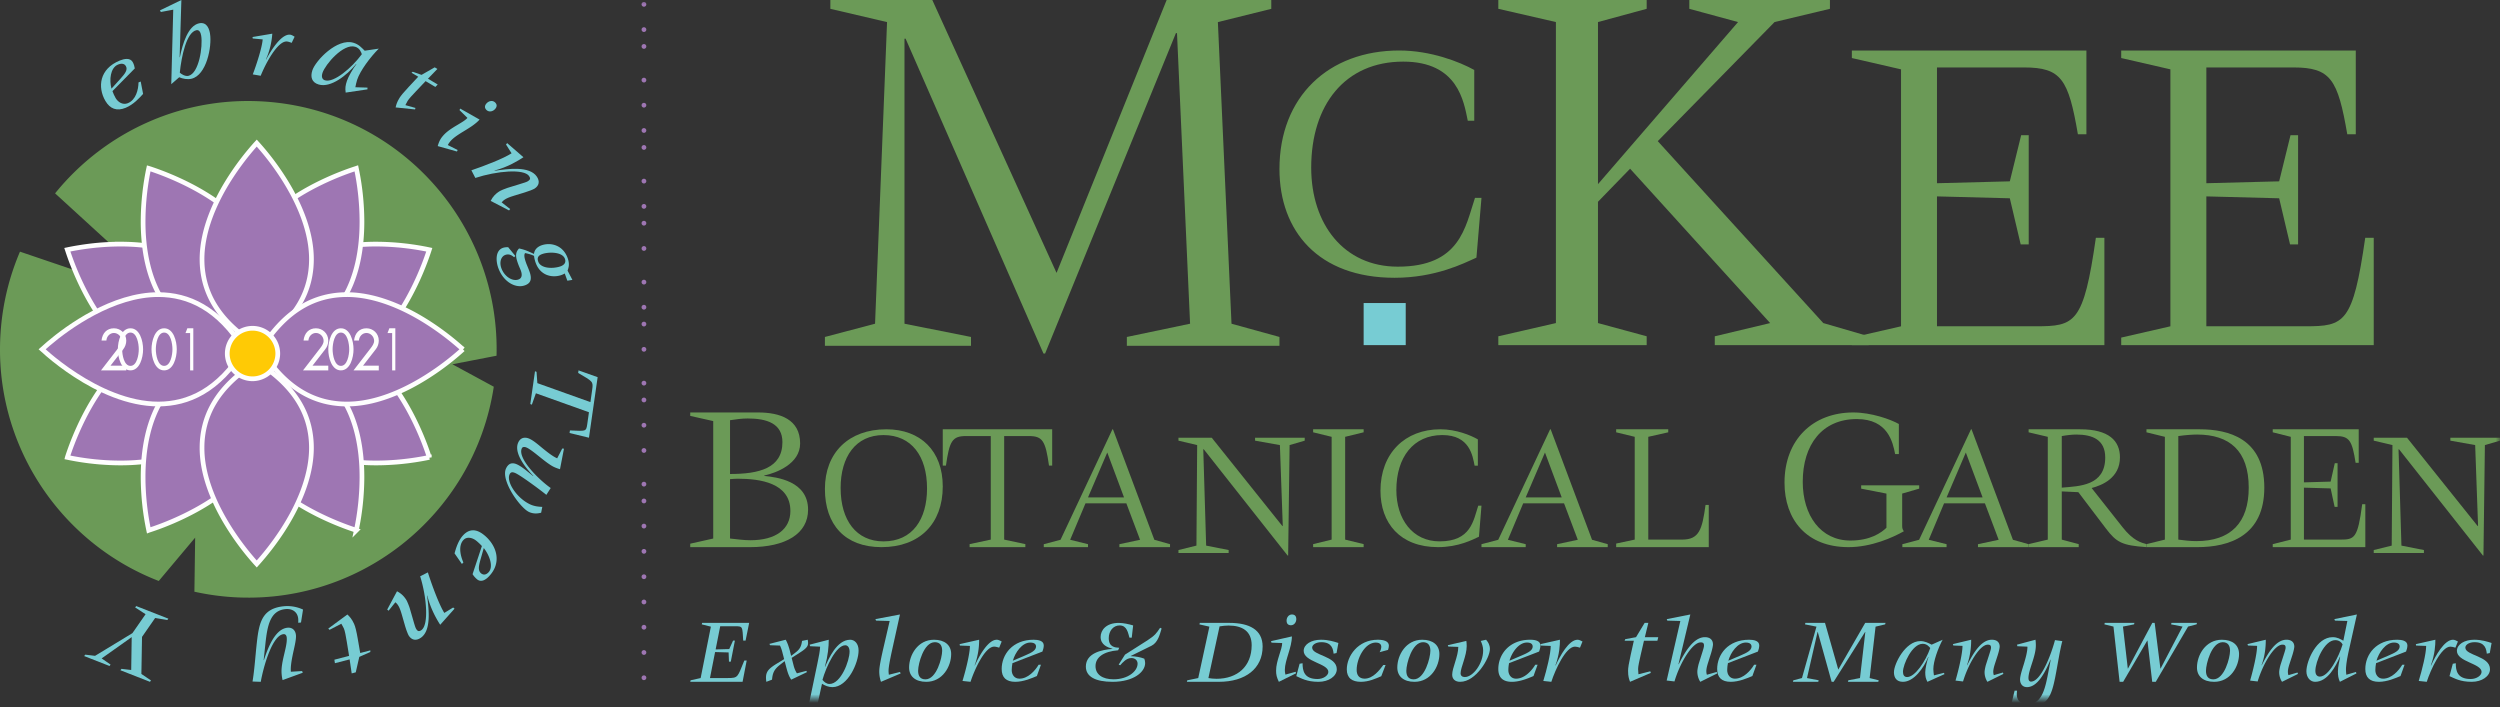 <svg width="297" height="84" xmlns="http://www.w3.org/2000/svg" xmlns:xlink="http://www.w3.org/1999/xlink"><rect width="100%" height="100%" fill="#333333" stroke="none"/><defs><path id="path-1" d="M.5.75h.75v.75H.5z"/><path id="path-3" d="M1 83h296V0H1z"/></defs><g id="Page-1" stroke="none" stroke-width="1" fill="none" fill-rule="evenodd"><g id="Homepage-3" transform="translate(-1055 -853)"><g id="Group-5" transform="translate(962 788)"><g id="Group-189" transform="translate(93 65)"><path d="M53.743 43.274l5.246-1.014c.413-15.397-11.192-28.682-26.753-30.13-10.213-.953-19.692 3.425-25.692 10.842L21.058 36.24 2.373 29.897a29.453 29.453 0 00-2.244 8.867C-1.123 52.208 6.857 64.385 18.86 69.019l4.325-5.15-.09 6.425a29.69 29.69 0 003.67.577c15.647 1.456 29.572-9.588 31.897-24.928l-4.92-2.669" id="Fill-1" fill="#6B9A57"/><path d="M36.817 44c4.437.001 7.72-2.772 10.058-6 2.326-3.22 3.645-6.84 4.107-8.273L51 29.67a31.27 31.27 0 00-6.313-.67c-3.155-.003-6.8.553-9.632 2.484-2.767 1.894-4.839 5.058-5.055 10.579 2.558 1.378 4.818 1.936 6.817 1.937" id="Fill-3" fill="#9E76B3"/><path d="M36.817 44c4.437.001 7.72-2.772 10.058-6 2.326-3.22 3.645-6.84 4.107-8.273L51 29.67a31.27 31.27 0 00-6.313-.67c-3.155-.003-6.8.553-9.632 2.484-2.767 1.894-4.839 5.058-5.055 10.579 2.558 1.378 4.818 1.936 6.817 1.937z" id="Stroke-5" stroke="#FEFEFE" stroke-width=".56"/><path d="M8.02 29.727c.132.41.333.997.609 1.703.55 1.414 1.396 3.297 2.563 5.174 2.346 3.764 5.926 7.402 10.99 7.396 1.999-.001 4.26-.56 6.818-1.936-.216-5.522-2.289-8.688-5.056-10.58-2.83-1.93-6.476-2.487-9.63-2.484a30.89 30.89 0 00-4.89.405c-.6.095-1.082.19-1.424.263l.02.059" id="Fill-7" fill="#9E76B3"/><path d="M8.02 29.727c.132.41.333.997.609 1.703.55 1.414 1.396 3.297 2.563 5.174 2.346 3.764 5.926 7.402 10.99 7.396 1.999-.001 4.26-.56 6.818-1.936-.216-5.522-2.289-8.688-5.056-10.58-2.83-1.93-6.476-2.487-9.63-2.484a30.89 30.89 0 00-4.89.405c-.6.095-1.082.19-1.424.263l.02.059z" id="Stroke-9" stroke="#FEFEFE" stroke-width=".56"/><path d="M42.275 20.02c-.41.132-.999.334-1.705.608-1.411.552-3.297 1.396-5.17 2.564-3.766 2.346-7.407 5.927-7.4 10.99.001 2 .56 4.26 1.94 6.818 5.52-.218 8.683-2.289 10.577-5.057 1.93-2.83 2.486-6.474 2.483-9.63A31.145 31.145 0 0042.333 20l-.058.02" id="Fill-11" fill="#9E76B3"/><path d="M42.275 20.02c-.41.132-.999.334-1.705.608-1.411.552-3.297 1.396-5.17 2.564-3.766 2.346-7.407 5.927-7.4 10.99.001 2 .56 4.26 1.94 6.818 5.52-.218 8.683-2.289 10.577-5.057 1.93-2.83 2.486-6.474 2.483-9.63A31.145 31.145 0 0042.333 20l-.058.02z" id="Stroke-13" stroke="#FEFEFE" stroke-width=".56"/><path d="M17.403 21.421A31.13 31.13 0 0017 26.312c-.001 3.155.554 6.8 2.483 9.632C21.377 38.711 24.54 40.782 30.06 41c1.379-2.559 1.938-4.819 1.939-6.817.001-4.439-2.774-7.72-6.001-10.056-3.218-2.328-6.839-3.646-8.272-4.11L17.669 20c-.074.34-.17.824-.266 1.421" id="Fill-15" fill="#9E76B3"/><path d="M17.403 21.421A31.13 31.13 0 0017 26.312c-.001 3.155.554 6.8 2.483 9.632C21.377 38.711 24.54 40.782 30.06 41c1.379-2.559 1.938-4.819 1.939-6.817.001-4.439-2.774-7.72-6.001-10.056-3.218-2.328-6.839-3.646-8.272-4.11L17.669 20c-.074.34-.17.824-.266 1.421z" id="Stroke-17" stroke="#FEFEFE" stroke-width=".56"/><g id="Group-21" transform="translate(0 82)"><mask id="mask-2" fill="#fff"><use xlink:href="#path-1"/></mask></g><path d="M29.83 17.764a31.757 31.757 0 00-2.387 3.208c-1.739 2.667-3.449 6.25-3.443 9.851.014 3.53 1.567 7.107 6.5 10.177 4.932-3.07 6.485-6.647 6.5-10.177.016-5.402-3.87-10.757-5.83-13.06A27.73 27.73 0 0030.5 17c-.177.193-.405.45-.67.764" id="Fill-22" fill="#9E76B3"/><path d="M29.83 17.764a31.757 31.757 0 00-2.387 3.208c-1.739 2.667-3.449 6.25-3.443 9.851.014 3.53 1.567 7.107 6.5 10.177 4.932-3.07 6.485-6.647 6.5-10.177.016-5.402-3.87-10.757-5.83-13.06A27.73 27.73 0 0030.5 17c-.177.193-.405.45-.67.764z" id="Stroke-24" stroke="#FEFEFE" stroke-width=".56"/><path d="M9.422 54.598a30.97 30.97 0 004.89.402c3.154.003 6.8-.552 9.633-2.484C26.71 50.622 28.782 47.46 29 41.94 26.44 40.56 24.18 40 22.182 40c-4.438-.001-7.717 2.775-10.056 6.001-2.327 3.22-3.645 6.84-4.108 8.275-.006.018-.013.038-.018.059.341.071.823.166 1.422.263" id="Fill-26" fill="#9E76B3"/><path d="M9.422 54.598a30.97 30.97 0 004.89.402c3.154.003 6.8-.552 9.633-2.484C26.71 50.622 28.782 47.46 29 41.94 26.44 40.56 24.18 40 22.182 40c-4.438-.001-7.717 2.775-10.056 6.001-2.327 3.22-3.645 6.84-4.108 8.275-.006.018-.013.038-.018.059.341.071.823.166 1.422.263z" id="Stroke-28" stroke="#FEFEFE" stroke-width=".56"/><path d="M35.054 52.518c2.832 1.93 6.476 2.485 9.633 2.482a30.95 30.95 0 004.89-.402c.6-.095 1.082-.19 1.423-.263a30.418 30.418 0 00-.627-1.764c-.551-1.412-1.397-3.297-2.564-5.171-2.348-3.767-5.927-7.406-10.993-7.4-1.998 0-4.26.56-6.816 1.939.216 5.521 2.288 8.684 5.054 10.579" id="Fill-30" fill="#9E76B3"/><path d="M35.054 52.518c2.832 1.93 6.476 2.485 9.633 2.482a30.95 30.95 0 004.89-.402c.6-.095 1.082-.19 1.423-.263a30.418 30.418 0 00-.627-1.764c-.551-1.412-1.397-3.297-2.564-5.171-2.348-3.767-5.927-7.406-10.993-7.4-1.998 0-4.26.56-6.816 1.939.216 5.521 2.288 8.684 5.054 10.579z" id="Stroke-32" stroke="#FEFEFE" stroke-width=".56"/><path d="M19.483 47.056c-1.93 2.83-2.486 6.474-2.483 9.632A31.124 31.124 0 0017.668 63c.018-.007.04-.012.059-.02.409-.132.997-.332 1.703-.608 1.414-.55 3.297-1.396 5.174-2.562 3.764-2.348 7.403-5.928 7.396-10.992 0-1.998-.559-4.26-1.938-6.818-5.52.218-8.685 2.29-10.58 5.056" id="Fill-34" fill="#9E76B3"/><path d="M19.483 47.056c-1.93 2.83-2.486 6.474-2.483 9.632A31.124 31.124 0 0017.668 63c.018-.007.04-.012.059-.02.409-.132.997-.332 1.703-.608 1.414-.55 3.297-1.396 5.174-2.562 3.764-2.348 7.403-5.928 7.396-10.992 0-1.998-.559-4.26-1.938-6.818-5.52.218-8.685 2.29-10.58 5.056z" id="Stroke-36" stroke="#FEFEFE" stroke-width=".56"/><path d="M28 48.818c-.001 4.436 2.773 7.719 6 10.054 3.221 2.329 6.842 3.647 8.275 4.109l.057.019A31.13 31.13 0 0043 56.688c.003-3.157-.553-6.802-2.484-9.632-1.893-2.767-5.055-4.838-10.578-5.056C28.56 44.56 28 46.82 28 48.818" id="Fill-38" fill="#9E76B3"/><path d="M28 48.818c-.001 4.436 2.773 7.719 6 10.054 3.221 2.329 6.842 3.647 8.275 4.109l.057.019A31.13 31.13 0 0043 56.688c.003-3.157-.553-6.802-2.484-9.632-1.893-2.767-5.055-4.838-10.578-5.056C28.56 44.56 28 46.82 28 48.818z" id="Stroke-40" stroke="#FEFEFE" stroke-width=".56"/><path d="M24 53.176c-.018 5.403 3.87 10.757 5.83 13.059.265.315.493.571.67.765a32.147 32.147 0 003.057-3.973c1.737-2.668 3.447-6.25 3.443-9.85-.015-3.529-1.57-7.109-6.5-10.177-4.933 3.068-6.486 6.648-6.5 10.176" id="Fill-42" fill="#9E76B3"/><path d="M24 53.176c-.018 5.403 3.87 10.757 5.83 13.059.265.315.493.571.67.765a32.147 32.147 0 003.057-3.973c1.737-2.668 3.447-6.25 3.443-9.85-.015-3.529-1.57-7.109-6.5-10.177-4.933 3.068-6.486 6.648-6.5 10.176z" id="Stroke-44" stroke="#FEFEFE" stroke-width=".56"/><path d="M5.765 42.17c.768.65 1.873 1.52 3.208 2.386 2.667 1.738 6.249 3.447 9.85 3.444 3.527-.017 7.107-1.57 10.177-6.5-3.07-4.933-6.65-6.485-10.177-6.5-5.403-.016-10.756 3.868-13.058 5.829-.315.266-.571.494-.765.67.194.178.449.406.765.67" id="Fill-46" fill="#9E76B3"/><path d="M5.765 42.17c.768.65 1.873 1.52 3.208 2.386 2.667 1.738 6.249 3.447 9.85 3.444 3.527-.017 7.107-1.57 10.177-6.5-3.07-4.933-6.65-6.485-10.177-6.5-5.403-.016-10.756 3.868-13.058 5.829-.315.266-.571.494-.765.67.194.178.449.406.765.67z" id="Stroke-48" stroke="#FEFEFE" stroke-width=".56"/><path d="M41.176 48c5.403.018 10.756-3.87 13.058-5.83.315-.266.572-.493.766-.67a32.135 32.135 0 00-3.973-3.057c-2.667-1.737-6.25-3.447-9.851-3.443-3.527.018-7.106 1.57-10.176 6.5 3.07 4.933 6.65 6.485 10.176 6.5" id="Fill-50" fill="#9E76B3"/><path d="M41.176 48c5.403.018 10.756-3.87 13.058-5.83.315-.266.572-.493.766-.67a32.135 32.135 0 00-3.973-3.057c-2.667-1.737-6.25-3.447-9.851-3.443-3.527.018-7.106 1.57-10.176 6.5 3.07 4.933 6.65 6.485 10.176 6.5z" id="Stroke-52" stroke="#FEFEFE" stroke-width=".56"/><path d="M27 42a3.005 3.005 0 003 3 3.005 3.005 0 003-3 3.005 3.005 0 00-3-3 3.005 3.005 0 00-3 3" id="Fill-54" fill="#FFCA05"/><path d="M27 42a3.005 3.005 0 003 3 3.005 3.005 0 003-3 3.005 3.005 0 00-3-3 3.005 3.005 0 00-3 3z" id="Stroke-56" stroke="#FEFEFE" stroke-width=".56"/><path d="M14.303 9.362c.535-.597.91-1.067.648-1.514-.086-.15-.331-.42-.916-.183-.94.383-1.067 1.833-.79 2.864l1.058-1.167zM17 11.157c-.403.446-1.143 1.275-2.085 1.655-1.036.42-1.839.13-2.395-.822-.956-1.64-.708-3.817 1.71-4.798.502-.202 1.215-.369 1.533.178.146.248.218.55.251.758l-2.654 2.698c.096.267.228.572.374.82.295.505.866.852 1.449.614.977-.395 1.26-1.628 1.272-2.468l.261-.107.284 1.472z" id="Fill-58" fill="#77CCD3"/><path d="M22.383 9.011c1.255-.28 1.73-3.485 1.52-4.768-.067-.41-.243-.73-.581-.654-1.158.261-1.751 3.012-1.963 5.042.201.193.663.463 1.024.38M20.58 1.148l-1.471.277-.11-.189L21.548 0l-.207 6.786.026.022c.323-1.628.975-3.744 2.274-4.036.983-.22 1.233.76 1.308 1.222.251 1.54-.414 4.958-2.215 5.364-.481.108-1.019.003-1.445-.18l-.942.822.234-8.852" id="Fill-60" fill="#77CCD3"/><path d="M30.03 8.84c.499-1.317 1.11-3.246 1.176-4.16l-1.182-.109L30 4.398 32.348 4a8.982 8.982 0 01-.751 3.05l.023.023c.59-1.118 1.783-3.014 2.814-2.956.201.012.394.14.566.246l-.35.728c-.22-.087-.43-.154-.583-.163-1.09-.06-2.53 2.642-3.096 4.072l-.94-.16" id="Fill-62" fill="#77CCD3"/><path d="M38.616 9.544c1.05.315 3.182-1.487 4.37-3.106-.085-.232-.236-.718-.792-.884-1.41-.422-3.549 2.1-3.88 3.098-.151.46-.055.785.302.892M41.066 11c-.079-.538-.026-.859.156-1.411.16-.482.71-1.44 1.113-1.966l-.017-.03c-1.102 1.361-3.03 2.875-4.463 2.445-.828-.247-1.002-.907-.746-1.683.386-1.162 2.937-3.857 4.888-3.273.643.192.981.604 1.33.942L45 5.776c-1.036 1.032-2.224 2.652-2.57 3.697-.095.282-.161.647-.216.891l1.44.044v.207L41.066 11" id="Fill-64" fill="#77CCD3"/><path d="M47 12.763c.077-.335.15-.62.462-1.133.166-.267.504-.675 1.105-1.318l1.12-1.196-.8-.478.146-.114 1.047.37L51.643 8l.32.19-1.121 1.16 1.158.688-.28.29-1.159-.69-1.128 1.191c-.437.46-.854.91-1.002 1.15-.086.14-.203.374-.273.51l1.197.334-.045.177-2.31-.237" id="Fill-66" fill="#77CCD3"/><path d="M57.8 12.282c.268-.3.712-.39 1-.127.253.23.275.509.015.8-.268.302-.712.39-1 .128-.253-.232-.274-.509-.015-.8m-5.8 5.07c.171-.582.338-.895.677-1.273.834-.939 2.33-1.48 2.856-2.071l-.944-.928.081-.181 2.303 1.305c-.92 1.033-2.628 1.635-3.432 2.536a2.403 2.403 0 00-.341.491l1.168.588-.081.18L52 17.354" id="Fill-68" fill="#77CCD3"/><path d="M56 20.232c1.594-.536 3.852-1.416 4.773-2.022l-.658-1.045.135-.165 1.936 1.678c-.59.388-1.851 1.177-3.428 1.577l-.007.035c1.61-.24 4.142-.588 5.016.68.39.565.279 1.08-.245 1.427-.171.112-.737.333-1.201.47l-1.287.393c-.514.156-.85.304-1.055.438-.117.077-.28.201-.384.343l1.015.794-.136.165-2.182-1.133c.265-.541.618-.863.981-1.104.203-.135.75-.36 1.017-.443l1.377-.422c.593-.177.911-.281 1.062-.38.246-.162.332-.31.128-.602-.613-.89-3.831-.61-6.387.223l-.47-.907" id="Fill-70" fill="#77CCD3"/><path d="M63.94 31.072c.293.813 1.636.877 2.554.602.47-.14.796-.434.62-.925-.289-.804-1.778-.845-2.604-.599-.608.181-.72.504-.57.922m3.153 1.418c-.145.09-.368.178-.506.22-1.044.312-2.408.013-2.95-1.49a3.59 3.59 0 01-.194-.822c-.354-.171-.673-.25-1.058-.332-.181.204-.058.688.119 1.178.094.262.267.638.394.994.324.898.191 1.446-.635 1.692-1.08.322-2.487-.484-3.065-2.093-.309-.856-.358-2.124.605-2.41.15-.047.36-.062.563-.064l.86 1.048-.15.149c-.254-.212-.56-.422-.995-.293-.562.168-.78.87-.517 1.6.347.961 1.273 1.564 1.974 1.355.527-.158.495-.634.339-1.072-.084-.23-.212-.481-.35-.868-.286-.793-.325-1.29.139-1.764.728.153 1.056.321 1.771.65.053-.523.43-.89 1.003-1.06 1.101-.33 2.465.073 2.995 1.546.252.7.132 1.105-.008 1.495l.573 1.1-.6.098-.307-.857" id="Fill-72" fill="#77CCD3"/><path d="M63.74 44.176l.098 1.34 6.304 2.255.21-1.477c.141-.979.078-.966-1.666-1.986L68.73 44l2.27.808L69.968 52l-2.305-.558.045-.308c1.88.076 1.927.167 2.056-.73l.204-1.43-6.303-2.253-.482 1.353L63 48l.558-3.897.183.074" id="Fill-74" fill="#77CCD3"/><path d="M64.287 60.911c-.413.105-.882.159-1.427-.082-1.036-.456-3.416-3.746-2.741-5.18.258-.55.666-.76 1.278-.49.613.27 1.332.913 1.938 1.4l.031-.011c-1.038-1.083-2.355-2.797-1.792-3.994.272-.581.795-.664 1.307-.438.468.204 1.017.669 1.576 1.137.577.462 1.17.946 1.737 1.196l.603-1.167.203.024-.472 2.435a4.596 4.596 0 01-.665-.241c-.97-.43-2.511-1.98-3.314-2.334-.211-.092-.459-.11-.555.095-.552 1.174 2.013 3.726 3.43 4.715l-.516.813c-.887-.716-3.067-2.315-3.679-2.585-.423-.187-.579-.085-.69.152-.42.895.892 2.88 2.506 3.592.457.2.93.252 1.38.269l-.138.694" id="Fill-76" fill="#77CCD3"/><path d="M57.071 66.522c-.2.722-.316 1.278.099 1.604.137.11.463.28.86-.126.638-.658.121-2.035-.557-2.894l-.402 1.416zM54 65.738c.152-.54.428-1.542 1.067-2.197.705-.723 1.512-.715 2.397-.015 1.52 1.2 2.242 3.288.6 4.972-.34.349-.876.732-1.383.33a2.632 2.632 0 01-.54-.616l1.107-3.343a6.238 6.238 0 00-.672-.635c-.47-.37-1.105-.505-1.501-.101-.663.682-.375 1.909-.024 2.687l-.178.18L54 65.739z" id="Fill-78" fill="#77CCD3"/><path d="M50.831 68c.51 1.607 1.36 3.883 1.954 4.815l1.051-.645.164.139-1.704 1.916c-.38-.595-1.149-1.874-1.527-3.46l-.035-.009c.216 1.618.527 4.164-.752 5.02-.57.383-1.083.262-1.423-.267-.109-.174-.323-.743-.455-1.212l-.373-1.295c-.15-.518-.29-.858-.422-1.063a1.492 1.492 0 00-.339-.39l-.806 1.004-.164-.137 1.164-2.173c.536.273.855.632 1.09 1 .131.206.347.758.428 1.027l.402 1.387c.17.597.269.917.365 1.071.16.248.305.336.601.137.897-.601.664-3.832-.134-6.406l.915-.459" id="Fill-80" fill="#77CCD3"/><path d="M41.273 73c.287.283.528.534.797 1.125.14.313.275.854.432 1.762l.291 1.69L44 77.263l-.008.194-1.308.58-.42 1.836-.482.127-.247-1.664-1.747.452-.062-.416 1.746-.454-.275-1.693c-.108-.657-.22-1.287-.346-1.568-.073-.16-.218-.411-.302-.558l-1.401.726-.148-.153L41.273 73" id="Fill-82" fill="#77CCD3"/><path d="M31.323 78.409l.026.024c.565-1.752 1.415-3.723 2.806-3.859.629-.061.959.37 1.004.892.04.443-.136 1.206-.32 2.021-.172.812-.34 1.676-.284 2.315l1.335-.081.078.2-2.398.875a4.688 4.688 0 01-.113-.734c-.126-1.426.702-3.227.608-4.298-.022-.254-.138-.449-.38-.426-1.34.132-2.39 3.87-2.706 5.662L30 80.966c.24-1.425.338-3.078.522-4.714.276-2.416.674-3.981 3.225-4.233a4.444 4.444 0 012.253.397l-.242 1.538-.326.033c.001-.128.01-.31-.005-.476-.073-.814-.706-1.228-1.504-1.15-1.79.175-2.152 1.868-2.386 4.062l-.214 1.986" id="Fill-84" fill="#77CCD3"/><path id="Fill-86" fill="#77CCD3" d="M19.875 73.66l-1.443-.244-1.56 2.247-.075 4.404 1.142.769-.124.164-3.51-1.374.125-.165 1.158.134.059-3.905-3.57 2.53 1.06.734-.125.166L10 77.94l.125-.166 1.17.138 4.438-2.695 1.561-2.249-1.236-.803.123-.166L20 73.497z"/><path d="M15 43.442V44h-3l2.033-2.631c.19-.246.413-.55.413-.875 0-.514-.432-.938-.912-.938-.475 0-.863.405-.894.896h-.578c.092-.868.628-1.452 1.472-1.452.788 0 1.466.615 1.466 1.466 0 .365-.129.73-.344 1.008l-1.528 1.968H15" id="Fill-88" fill="#FEFEFE"/><path d="M14.513 41.493c0 .662.217 1.973.987 1.973.769 0 .986-1.311.986-1.973 0-.661-.217-1.984-.986-1.984-.77 0-.987 1.323-.987 1.984M14 41.5c0-.984.387-2.499 1.5-2.499 1.112 0 1.5 1.515 1.5 2.5 0 .98-.395 2.5-1.5 2.5-1.107 0-1.5-1.52-1.5-2.5" id="Fill-90" fill="#FEFEFE"/><path d="M18.513 41.493c0 .662.217 1.973.987 1.973.769 0 .986-1.311.986-1.973 0-.661-.217-1.984-.986-1.984-.77 0-.987 1.323-.987 1.984M18 41.5c0-.984.387-2.499 1.5-2.499 1.112 0 1.5 1.515 1.5 2.5 0 .98-.393 2.5-1.5 2.5S18 42.48 18 41.5" id="Fill-92" fill="#FEFEFE"/><path id="Fill-94" fill="#FEFEFE" d="M22.035 39.571l.22-.571h.71v5h-.378v-4.429z"/><path d="M39 43.442V44h-3l2.033-2.631c.19-.246.412-.55.412-.875 0-.514-.43-.938-.911-.938-.475 0-.863.405-.894.896h-.578c.092-.868.628-1.452 1.472-1.452.788 0 1.466.615 1.466 1.466 0 .365-.129.73-.346 1.008l-1.528 1.968H39" id="Fill-96" fill="#FEFEFE"/><path d="M39.514 41.493c0 .662.217 1.973.987 1.973.768 0 .985-1.311.985-1.973 0-.661-.217-1.984-.985-1.984-.77 0-.987 1.323-.987 1.984M39 41.5c0-.984.388-2.499 1.5-2.499s1.5 1.515 1.5 2.5c0 .98-.394 2.5-1.5 2.5-1.106 0-1.5-1.52-1.5-2.5" id="Fill-98" fill="#FEFEFE"/><path d="M45 43.442V44h-3l2.033-2.631c.19-.246.412-.55.412-.875 0-.514-.43-.938-.911-.938-.475 0-.863.405-.894.896h-.578c.092-.868.628-1.452 1.472-1.452.79 0 1.466.615 1.466 1.466 0 .365-.129.73-.344 1.008l-1.528 1.968H45" id="Fill-100" fill="#FEFEFE"/><path id="Fill-102" fill="#FEFEFE" d="M46.035 39.571l.22-.571h.71v5h-.379v-4.429z"/><path id="Fill-104" fill="#6B9A57" d="M98 40.031l5.957-1.573 1.425-35.834-6.735-1.575V0h12.11l14.761 32.42L138.598 0h12.431v1.05l-6.345 1.574 1.619 35.834L152 40.03v1.051h-18.13v-1.05l7.512-1.574-1.554-34.52h-.13L124.158 42h-.194L107.583 4.593h-.13v33.865l7.9 1.573v1.051H98z"/><path d="M175.4 30.606c-1.543.701-4.886 2.394-9.73 2.394-9.04 0-13.67-5.532-13.67-12.922C152 11.49 157.828 6 166.229 6c3.77 0 7.198 1.361 8.912 2.311v6.029h-.77c-.471-2.272-1.157-7.02-7.67-7.02-6.902 0-10.93 5.12-10.93 12.593 0 6.689 3.857 11.767 10.286 11.767 7.413 0 8.015-4.707 9.172-8.176H176l-.6 7.102" id="Fill-106" fill="#6B9A57"/><path id="Fill-108" fill="#6B9A57" d="M178 39.951l6.841-1.57V2.619L178 1.047V0h17.626v1.047L189.84 2.62v19.256L206.479 2.62l-5.788-1.572V0h16.705v1.047l-6.576 1.572-13.878 14.149 19.665 21.613L222 39.95V41h-18.284v-1.049l6.577-1.57-16.639-18.34-3.815 3.93v14.41l5.787 1.57V41H178z"/><path d="M220 40.105l5.843-1.341V8.238L220 6.895V6h27.864v9.952h-1.01c-1.124-6.542-1.967-7.939-6.403-7.939h-10.338v13.755l8.653-.224 1.347-5.48h.899v12.97h-.955l-1.291-5.477-8.653-.224v15.43h11.742c4.661 0 5.673-.334 7.133-10.51H250V41h-30v-.895" id="Fill-110" fill="#6B9A57"/><path d="M252 40.105l5.843-1.341V8.238L252 6.895V6h27.866v9.952h-1.01c-1.125-6.542-1.968-7.939-6.407-7.939h-10.336v13.755l8.651-.224 1.348-5.48h.9v12.97h-.955l-1.293-5.477-8.65-.224v15.43h11.741c4.661 0 5.673-.334 7.134-10.51H282V41h-30v-.895" id="Fill-112" fill="#6B9A57"/><mask id="mask-4" fill="#fff"><use xlink:href="#path-3"/></mask><path id="Fill-114" fill="#77CCD3" mask="url(#mask-4)" d="M162 41h5v-5h-5z"/><path d="M82 65h7.118C93.32 65 96 63.414 96 60.553c0-3.426-3.73-3.86-5.2-4.012v-.052c1.418-.306 4.255-1.38 4.255-3.807 0-2.888-2.416-3.682-4.992-3.682H82v.41l2.731.613v13.954L82 64.59V65zm4.727-15.079c.658-.103 1.394-.206 2.102-.206 2.259 0 4.123.589 4.123 2.812 0 3.119-2.81 3.783-6.225 3.783v-6.389zm0 7.002c.237-.027.736-.051.92-.051 2.574 0 6.251.46 6.251 3.835 0 2.146-1.707 3.474-4.753 3.474-.815 0-1.603-.126-2.418-.204v-7.054z" id="Fill-116" fill="#6B9A57" mask="url(#mask-4)"/><path d="M104.724 65c4.497 0 7.276-2.76 7.276-7.213 0-4.216-2.63-6.787-6.704-6.787C100.843 51 98 53.762 98 58.087c0 4.238 2.375 6.913 6.724 6.913m-4.858-7.021c0-3.703 1.783-6.293 5.091-6.293 3.33 0 5.175 2.506 5.175 6.336 0 3.66-1.717 6.294-5.175 6.294-3.224 0-5.09-2.505-5.09-6.337" id="Fill-117" fill="#6B9A57" mask="url(#mask-4)"/><path d="M115.188 64.642l2.516-.537V51.803h-2.936c-1.656 0-1.971.604-2.39 3.512H112V51h13v4.315h-.378c-.419-2.908-.734-3.512-2.39-3.512h-2.936v12.302l2.516.537V65h-6.624v-.358" id="Fill-118" fill="#6B9A57" mask="url(#mask-4)"/><path d="M125.992 64.125L124 64.65V65h5.255v-.35l-2.119-.525 1.822-4.331h4.852l1.63 4.331-2.457.525V65H139v-.35l-1.864-.525L132.221 51h-.063l-6.166 13.125zm5.552-10.368l1.99 5.337h-4.28l2.29-5.337z" id="Fill-119" fill="#6B9A57" mask="url(#mask-4)"/><path id="Fill-120" fill="#6B9A57" mask="url(#mask-4)" d="M140 65.344l2.137-.526.086-11.943L140 52.35V52h3.953l8.397 10.5.042-.043-.341-9.582-2.95-.525V52H155v.35l-1.796.525L153.033 66h-.064l-9.978-12.644-.042.043.342 11.42 2.671.525v.35H140z"/><path id="Fill-121" fill="#6B9A57" mask="url(#mask-4)" d="M156 64.642l2.198-.537v-12.21L156 51.358V51h6v.358l-2.196.537v12.21l2.196.537V65h-6z"/><path d="M175.7 63.76c-.772.363-2.442 1.24-4.865 1.24-4.521 0-6.835-2.867-6.835-6.7 0-4.453 2.914-7.3 7.115-7.3 1.885 0 3.599.706 4.455 1.2v3.125h-.386c-.234-1.178-.578-3.64-3.833-3.64-3.452 0-5.464 2.654-5.464 6.53 0 3.468 1.927 6.1 5.14 6.1 3.708 0 4.008-2.44 4.588-4.238H176l-.3 3.682" id="Fill-122" fill="#6B9A57" mask="url(#mask-4)"/><path d="M177.99 64.125l-1.99.525V65h5.254v-.35l-2.117-.525 1.82-4.331h4.851l1.633 4.331-2.457.525V65H191v-.35l-1.865-.525L184.22 51h-.064l-6.165 13.125zm5.552-10.368l1.991 5.337h-4.28l2.29-5.337z" id="Fill-123" fill="#6B9A57" mask="url(#mask-4)"/><path d="M192 64.574l2.205-.469V51.893L192 51.358V51h6.188v.358l-2.372.535v12.212h4.005c2.035 0 2.394-1.163 2.797-4.116H203V65h-11v-.426" id="Fill-124" fill="#6B9A57" mask="url(#mask-4)"/><path d="M225.98 62.504c0 .295.074.417.196.612-1.305.734-3.838 1.884-6.571 1.884-4.996 0-7.605-3.279-7.605-7.658 0-5.09 3.347-8.342 8.173-8.342 2.165 0 4.454.832 5.411 1.37v3.572h-.442c-.27-1.346-.813-4.159-4.551-4.159-4.11 0-6.425 3.033-6.425 7.461 0 3.964 2.116 6.972 5.66 6.972 2.388 0 3.669-.929 4.283-1.517v-4.062l-3.002-.585v-.391H228v.39l-2.02.586v3.867" id="Fill-125" fill="#6B9A57" mask="url(#mask-4)"/><path d="M227.99 64.125l-1.99.525V65h5.254v-.35l-2.118-.525 1.82-4.331h4.852l1.633 4.331-2.458.525V65H241v-.35l-1.865-.525L234.22 51h-.064l-6.165 13.125zm5.551-10.368l1.992 5.337h-4.28l2.288-5.337z" id="Fill-126" fill="#6B9A57" mask="url(#mask-4)"/><path d="M241 65h5.95v-.358l-2.012-.536V58.38l1.968.09 3.259 4.294c1.27 1.676 1.924 2.034 4.835 2.236v-.358c-.656-.179-1.596-.425-2.842-2.014l-3.675-4.652c1.222-.311 3.367-1.185 3.367-3.643 0-1.947-1.29-3.333-4.725-3.333H241v.359l2.276.535v12.212l-2.276.536V65zm3.938-13.195c.614-.113 1.268-.18 1.727-.18 1.948 0 3.436.628 3.436 2.728 0 3.377-3.085 3.401-5.163 3.58v-6.128z" id="Fill-127" fill="#6B9A57" mask="url(#mask-4)"/><path d="M255 65h6.053c3.785 0 7.947-1.342 7.947-7.068 0-5.837-4.246-6.932-7.694-6.932H255v.359l2.187.535v12.212l-2.187.536V65zm3.783-13.195c.926-.134 1.767-.18 2.229-.18 3.846 0 6.137 1.925 6.137 6.307 0 4.16-2.122 6.352-6.22 6.352-.715 0-1.494-.089-2.146-.178V51.805z" id="Fill-128" fill="#6B9A57" mask="url(#mask-4)"/><path d="M270 64.642l2.143-.537v-12.21L270 51.358V51h10.216v3.98h-.37c-.413-2.615-.721-3.177-2.347-3.177h-3.792v5.503l3.172-.09.494-2.19h.33v5.188h-.35l-.474-2.191-3.172-.09v6.172h4.305c1.71 0 2.08-.135 2.616-4.203H281V65h-11v-.358" id="Fill-129" fill="#6B9A57" mask="url(#mask-4)"/><path id="Fill-130" fill="#6B9A57" mask="url(#mask-4)" d="M282 65.344l2.135-.526.088-11.943L282 52.35V52h3.951l8.4 10.5.042-.043-.343-9.582-2.948-.525V52H297v.35l-1.795.525L295.034 66h-.063l-9.98-12.644-.044.043.343 11.42 2.67.525v.35H282z"/><path d="M82.044 80.82l1.193-.268 1.215-6.106-1.085-.269.044-.177H89l-.424 2.102h-.282c-.109-1.656-.02-1.702-.933-1.702h-1.8l-.543 2.753 1.616-.045.456-1.006h.217l-.489 2.504h-.216l-.044-1.096-1.606-.046-.607 3.088h2.105c1.27 0 1.15-.09 1.975-2.08h.282L88.218 81H82l.044-.18" id="Fill-131" fill="#77CCD3" mask="url(#mask-4)"/><path d="M91.041 81a3.326 3.326 0 01-.041-.475c0-.66.226-1.035 1.222-1.648l.934-.573-.216-.831a4.089 4.089 0 00-.277-.78l-1.17-.041-.092-.157L93.34 76c.164.258.36.79.483 1.266l.163.652.555-.425c.482-.366.667-.742.74-1.355l.677-.138c.02.138.041.258.041.396 0 .375-.196.642-1.006 1.155l-.944.604.235.92c.093.364.237.68.39.917l1.13-.297.052.159-1.86.89c-.277-.416-.41-.792-.605-1.542l-.174-.66-.586.461c-.728.585-.841 1.02-.914 1.74L91.04 81" id="Fill-132" fill="#77CCD3" mask="url(#mask-4)"/><path d="M98.544 81.256c1.338 0 2.385-2.722 2.385-3.85 0-.456-.2-.749-.512-.749-1.07 0-2.263 2.522-2.708 4.107.19.245.479.492.835.492m-3.477 2.558l1.06-.282.991-4.763c.156-.74.3-1.467.312-1.946l-1.182-.05-.067-.185L98.456 76c0 .81-.09 1.865-.457 3.202l.022.023c.401-.936 1.382-3.225 2.987-3.225.502 0 .992.434.992 1.28 0 1.455-1.272 4.351-3.11 4.351-.446 0-.858-.164-1.237-.4l-.501 2.301 1.292.282-.045.186H95l.067-.186" id="Fill-133" fill="#77CCD3" mask="url(#mask-4)"/><path d="M104.66 81a3.796 3.796 0 01-.204-1.25c0-.53.24-1.667.456-2.606l.78-3.37-1.62-.045-.072-.178 2.915-.551-.947 4.287c-.264 1.205-.408 2.033-.408 2.398 0 .121.011.287.036.475l1.32-.332.084.178-2.34.994" id="Fill-134" fill="#77CCD3" mask="url(#mask-4)"/><path d="M109.942 80.708c1.327 0 1.987-2.582 1.987-3.395 0-.584-.224-1.02-.871-1.02-1.329 0-1.986 2.584-1.986 3.394 0 .584.223 1.02.87 1.02M108 79.303c0-1.478 1.027-3.302 2.957-3.302 1.284 0 2.043.646 2.043 1.698 0 1.48-1.027 3.302-2.957 3.302-1.284 0-2.043-.646-2.043-1.698" id="Fill-135" fill="#77CCD3" mask="url(#mask-4)"/><path d="M114.345 80.896c.404-1.324.881-3.258.881-4.16l-1.19-.043-.036-.168 2.322-.525a8.67 8.67 0 01-.536 3.046l.023.022c.513-1.135 1.572-3.068 2.608-3.068.202 0 .404.117.583.21l-.297.735c-.227-.074-.441-.126-.597-.126-1.094 0-2.344 2.743-2.808 4.181l-.953-.104" id="Fill-136" fill="#77CCD3" mask="url(#mask-4)"/><path d="M121.791 77.865c.745-.323 1.29-.592 1.29-1.063 0-.156-.074-.468-.682-.468-.98 0-1.8 1.188-2.071 2.156l1.463-.625zm1.39 2.447c-.559.24-1.589.688-2.568.688-1.079 0-1.613-.52-1.613-1.52 0-1.72 1.279-3.48 3.795-3.48.522 0 1.205.105 1.205.679 0 .258-.087.54-.162.727l-3.559 1.377c-.05.26-.087.56-.087.82 0 .533.309 1.022.918 1.022 1.017 0 1.86-.947 2.281-1.657h.272l-.482 1.344z" id="Fill-137" fill="#77CCD3" mask="url(#mask-4)"/><path d="M134.337 77.928v.023c.584.02 1.17.127 1.607.3.057.149.1.341.1.524 0 1.048-1.359 2.225-3.874 2.225-2.001 0-3.17-.598-3.17-1.809 0-1.604 1.888-2.01 3.158-2.097v-.021c-.54-.15-1.404-.45-1.404-1.404 0-.802.651-1.669 2.156-1.669.54 0 1.203.15 1.708.3l-.168 1.455h-.27c-.168-.523-.27-1.455-1.168-1.455-.743 0-1.293.642-1.293 1.519 0 1.051.764 1.114 1.247 1.135l-.135.3c-1.751.139-2.684.846-2.684 1.885 0 .984.82 1.562 2.146 1.562 1.685 0 2.853-.942 2.853-1.862 0-.365-.28-.664-.73-.664-.596 0-1.033.514-1.337.858l-.18-.077.753-1.188 2.674-1.702c.9-.578 1.09-.878 1.495-1.487l.179.085c-.202.663-.427 1.658-1.191 2.045l-2.472 1.22" id="Fill-138" fill="#77CCD3" mask="url(#mask-4)"/><path d="M143.557 80.553c.237.045.628.088.96.088 2.499 0 4.181-1.486 4.181-3.99 0-1.656-1.09-2.337-2.76-2.337-.39 0-.663.045-1.054.1l-1.327 6.14zm-2.51.269l1.303-.269 1.326-6.106-1.184-.269.047-.178h3.517c2.369 0 3.944.816 3.944 2.807 0 2.605-2.025 4.193-5.2 4.193H141l.046-.178z" id="Fill-139" fill="#77CCD3" mask="url(#mask-4)"/><path d="M152.845 73.73c0-.382.26-.73.633-.73.328 0 .522.18.522.55 0 .382-.26.731-.634.731-.33 0-.52-.18-.52-.55M151.928 81c-.252-.52-.329-.844-.329-1.328 0-1.19.725-2.525.725-3.278l-1.269-.046-.056-.18 2.478-.562c0 1.316-.837 2.832-.837 3.978 0 .145.012.348.068.56l1.211-.335.056.179L151.93 81" id="Fill-140" fill="#77CCD3" mask="url(#mask-4)"/><path d="M158.43 77.656c-.054-.5-.176-1.365-1.45-1.365-.663 0-1.096.313-1.096.646 0 .958 2.927.968 2.927 2.562 0 .855-.977 1.501-2.169 1.501-1.381 0-2.046-.416-2.642-.677l.393-1.47.353-.062c0 .854.149 1.876 1.774 1.876.692 0 1.288-.418 1.288-.845 0-1.01-2.929-1.187-2.929-2.498 0-.772.897-1.324 2.048-1.324.893 0 1.585.229 2.073.385l-.217 1.197-.352.074" id="Fill-141" fill="#77CCD3" mask="url(#mask-4)"/><path d="M164.096 80.333c-.646.28-1.486.667-2.425.667-1.049 0-1.671-.458-1.671-1.48 0-1.582 1.329-3.52 3.682-3.52.718 0 1.318.178 1.318.707 0 .157-.05.335-.1.5l-1 .273c.136-.22.196-.47.196-.646 0-.354-.304-.5-.646-.5-1.316 0-2.279 1.906-2.279 3.25 0 .604.28 1.04.952 1.04.987 0 1.768-1.01 2.217-1.624h.269l-.513 1.333" id="Fill-142" fill="#77CCD3" mask="url(#mask-4)"/><path d="M167.942 80.708c1.329 0 1.987-2.582 1.987-3.395 0-.584-.224-1.02-.871-1.02-1.327 0-1.986 2.584-1.986 3.394 0 .584.223 1.02.87 1.02M166 79.303c0-1.478 1.027-3.302 2.957-3.302 1.284 0 2.043.646 2.043 1.698 0 1.48-1.027 3.302-2.957 3.302-1.284 0-2.043-.646-2.043-1.698" id="Fill-143" fill="#77CCD3" mask="url(#mask-4)"/><path d="M176.544 76c.24.274.456.608.456 1.103 0 1.054-1.637 3.897-3.536 3.897-.552 0-.944-.293-.944-.85 0-.81.716-2.156.726-3.299l-1.192-.042-.054-.16 2.202-.508c.021.142.042.406.042.61 0 1.153-.726 2.549-.726 3.238 0 .273.184.445.499.445.988 0 2.181-1.61 2.181-3.157 0-.416-.131-.79-.283-1.136l.63-.141" id="Fill-144" fill="#77CCD3" mask="url(#mask-4)"/><path d="M180.792 77.865c.744-.323 1.29-.592 1.29-1.063 0-.156-.073-.468-.682-.468-.982 0-1.8 1.188-2.072 2.156l1.464-.625zm1.39 2.447c-.559.24-1.59.688-2.569.688-1.079 0-1.613-.52-1.613-1.52 0-1.72 1.277-3.48 3.795-3.48.522 0 1.205.105 1.205.679 0 .258-.087.54-.16.727l-3.563 1.377a4.69 4.69 0 00-.085.82c0 .533.31 1.022.915 1.022 1.02 0 1.863-.947 2.284-1.657h.274l-.483 1.344z" id="Fill-145" fill="#77CCD3" mask="url(#mask-4)"/><path d="M183.345 80.896c.405-1.324.882-3.258.882-4.16l-1.191-.043-.036-.168 2.32-.525c0 .578-.034 1.671-.535 3.046l.024.022c.511-1.135 1.57-3.068 2.607-3.068.202 0 .404.117.584.21l-.298.735c-.227-.074-.44-.126-.597-.126-1.094 0-2.343 2.743-2.808 4.181l-.952-.104" id="Fill-146" fill="#77CCD3" mask="url(#mask-4)"/><path d="M193.648 81c-.13-.354-.233-.66-.233-1.308 0-.342.09-.907.3-1.84l.386-1.731H193l.08-.188 1.281-.237L195.383 74h.44l-.414 1.696H197l-.103.425h-1.594l-.4 1.732c-.156.672-.297 1.32-.297 1.626 0 .177.026.46.04.625l1.408-.354.064.19-2.47 1.06" id="Fill-147" fill="#77CCD3" mask="url(#mask-4)"/><path d="M198 80.846l1.624-7.072-1.554-.045-.058-.176L200.81 73l-1.406 5.9.023.023c.629-1.26 1.707-3.227 3.112-3.227.626 0 .962.332.962.873 0 .176-.115.686-.242 1.083l-.349 1.105c-.14.442-.197.75-.197.961 0 .122.01.3.068.442l1.162-.332.058.178-2.008.994a2.257 2.257 0 01-.348-1.237c0-.21.104-.707.174-.94l.371-1.183c.164-.508.244-.784.244-.938 0-.254-.07-.387-.394-.387-.989 0-2.46 2.42-3.112 4.64l-.927-.11" id="Fill-148" fill="#77CCD3" mask="url(#mask-4)"/><path d="M206.792 77.865c.745-.323 1.29-.592 1.29-1.063 0-.156-.074-.468-.681-.468-.982 0-1.8 1.188-2.073 2.156l1.464-.625zm1.391 2.447c-.56.24-1.59.688-2.57.688-1.078 0-1.613-.52-1.613-1.52 0-1.72 1.277-3.48 3.796-3.48.522 0 1.204.105 1.204.679 0 .258-.087.54-.16.727l-3.563 1.377c-.05.26-.085.56-.085.82 0 .533.31 1.022.916 1.022 1.018 0 1.862-.947 2.284-1.657h.276l-.485 1.344z" id="Fill-149" fill="#77CCD3" mask="url(#mask-4)"/><path id="Fill-150" fill="#77CCD3" mask="url(#mask-4)" d="M213.048 80.82l1.026-.268 1.722-6.106-1.363-.269.048-.177h2.33l1.576 5.545 3.2-5.545H224l-.048.177-1.134.269-.706 6.106 1.077.268-.048.18h-3.608l.048-.18 1.385-.268.633-5.458-.024-.02L217.837 81h-.239l-1.648-5.927h-.023l-1.255 5.479 1.386.268-.049.18H213z"/><path d="M226.565 80.435c.948 0 2.211-1.905 2.748-3.448-.136-.16-.393-.503-.894-.503-1.274 0-2.347 2.47-2.347 3.326 0 .395.168.625.493.625m2.412.565c-.213-.403-.257-.666-.257-1.14 0-.412.189-1.29.381-1.794l-.024-.02c-.536 1.32-1.71 2.954-3.005 2.954-.75 0-1.072-.474-1.072-1.14 0-.998 1.364-3.698 3.13-3.698.579 0 .971.24 1.35.423l1.306-.585c-.57 1.05-1.106 2.59-1.106 3.489 0 .242.045.543.069.745l1.196-.303.055.16-2.023.909" id="Fill-151" fill="#77CCD3" mask="url(#mask-4)"/><path d="M232.315 80.854c.38-1.312.83-3.23.83-4.125l-1.09-.042-.055-.166 2.176-.521c0 .573-.035 1.781-.504 3.02l.02.022c.607-1.188 1.582-3.042 2.94-3.042.605 0 .93.313.93.823 0 .166-.111.646-.235 1.02l-.337 1.043c-.134.416-.19.707-.19.906 0 .114.011.281.068.416l1.076-.313.056.168-1.895.937a2.088 2.088 0 01-.336-1.166c0-.199.1-.667.168-.886l.357-1.115c.157-.48.237-.74.237-.885 0-.24-.068-.364-.382-.364-.952 0-2.31 2.281-2.94 4.374l-.894-.104" id="Fill-152" fill="#77CCD3" mask="url(#mask-4)"/><path d="M243.623 78.381l-.021-.024c-.638 1.549-1.549 3.274-2.795 3.274-.564 0-.824-.423-.824-.904 0-.41.219-1.09.444-1.817.218-.727.434-1.503.434-2.087l-1.192-.05-.054-.186 2.2-.587c.032.2.043.457.043.68 0 1.315-.877 2.886-.877 3.872 0 .233.087.422.303.422 1.202 0 2.426-3.32 2.848-4.928l.868.118c-.326 1.28-.543 2.78-.834 4.26-.434 2.18-.91 3.576-3.197 3.576a3.89 3.89 0 01-1.969-.562l.334-1.385h.294c-.013.119-.034.281-.034.435 0 .75.53 1.184 1.245 1.184 1.604 0 2.058-1.514 2.439-3.496l.345-1.795" id="Fill-153" fill="#77CCD3" mask="url(#mask-4)"/><path id="Fill-154" fill="#77CCD3" mask="url(#mask-4)" d="M251.08 74.437l-1.08-.263.046-.174h3.524l-.048.174-1.315.263.575 4.987h.023L255.693 74h.281l.682 5.424h.023l2.607-4.987-1.362-.263.047-.174H261l-.046.174-1.01.263-3.84 6.563h-.422l-.563-4.9h-.024L252.23 81h-.422z"/><path d="M262.943 80.708c1.327 0 1.986-2.582 1.986-3.395 0-.584-.223-1.02-.87-1.02-1.33 0-1.99 2.584-1.99 3.394 0 .584.225 1.02.874 1.02M261 79.303c0-1.478 1.026-3.302 2.958-3.302 1.284 0 2.042.646 2.042 1.698 0 1.48-1.026 3.302-2.957 3.302-1.284 0-2.043-.646-2.043-1.698" id="Fill-155" fill="#77CCD3" mask="url(#mask-4)"/><path d="M267.313 80.854c.381-1.312.83-3.23.83-4.125l-1.087-.042-.056-.166 2.175-.521c0 .573-.034 1.781-.504 3.02l.02.022c.608-1.188 1.584-3.042 2.941-3.042.605 0 .931.313.931.823 0 .166-.112.646-.235 1.02l-.337 1.043c-.135.416-.19.707-.19.906 0 .114.01.281.067.416l1.076-.313.056.168-1.895.937a2.088 2.088 0 01-.337-1.166c0-.199.101-.667.169-.886l.358-1.115c.157-.48.236-.74.236-.885 0-.24-.067-.364-.38-.364-.954 0-2.312 2.281-2.941 4.374l-.897-.104" id="Fill-156" fill="#77CCD3" mask="url(#mask-4)"/><path d="M275.6 80.38c1.055 0 2.244-2.331 2.7-3.822-.122-.244-.41-.508-.878-.508-1.3 0-2.356 2.563-2.356 3.645 0 .443.2.686.534.686m2.379.619c-.19-.442-.235-.73-.235-1.25 0-.496.167-1.225.267-1.723l-.022-.02c-.5 1.159-1.468 2.993-2.956 2.993-.577 0-1.033-.52-1.033-1.25 0-1.237 1.211-4.054 3.112-4.054.577 0 .9.22 1.276.419l.479-2.343-1.477-.043-.068-.178L280 73l-1.011 4.52c-.232 1.048-.289 1.757-.289 2 0 .209.022.484.045.64l1.145-.332.055.176-1.966.996" id="Fill-157" fill="#77CCD3" mask="url(#mask-4)"/><path d="M283.79 77.865c.746-.323 1.29-.592 1.29-1.063 0-.156-.073-.468-.682-.468-.981 0-1.798 1.188-2.071 2.156l1.464-.625zm1.39 2.447c-.56.24-1.59.688-2.567.688-1.08 0-1.613-.52-1.613-1.52 0-1.72 1.277-3.48 3.795-3.48.52 0 1.205.105 1.205.679 0 .258-.089.54-.162.727l-3.561 1.377c-.05.26-.086.56-.086.82 0 .533.309 1.022.916 1.022 1.018 0 1.861-.947 2.283-1.657h.273l-.482 1.344z" id="Fill-158" fill="#77CCD3" mask="url(#mask-4)"/><path d="M287.345 80.896c.404-1.324.883-3.258.883-4.16l-1.192-.043-.036-.168 2.322-.525c0 .578-.037 1.671-.538 3.046l.025.022c.513-1.135 1.572-3.068 2.608-3.068.202 0 .404.117.583.21l-.298.735c-.226-.074-.439-.126-.596-.126-1.094 0-2.345 2.743-2.808 4.181l-.953-.104" id="Fill-159" fill="#77CCD3" mask="url(#mask-4)"/><path d="M295.43 77.656c-.053-.5-.176-1.365-1.449-1.365-.665 0-1.098.313-1.098.646 0 .958 2.928.968 2.928 2.562 0 .855-.977 1.501-2.17 1.501-1.381 0-2.046-.416-2.641-.677l.393-1.47.353-.062c0 .854.148 1.876 1.774 1.876.691 0 1.29-.418 1.29-.845 0-1.01-2.93-1.187-2.93-2.498 0-.772.895-1.324 2.046-1.324.896 0 1.586.229 2.074.385l-.216 1.197-.354.074" id="Fill-160" fill="#77CCD3" mask="url(#mask-4)"/><path d="M76.782.5a.282.282 0 11-.563 0 .282.282 0 01.563 0" id="Fill-161" fill="#9E76B3" mask="url(#mask-4)"/><path d="M76.782 3.5a.282.282 0 11-.563 0 .282.282 0 01.563 0" id="Fill-162" fill="#9E76B3" mask="url(#mask-4)"/><path d="M76.782 5.5a.282.282 0 11-.563 0 .282.282 0 01.563 0" id="Fill-163" fill="#9E76B3" mask="url(#mask-4)"/><path d="M76.782 9.5a.282.282 0 11-.563 0 .282.282 0 01.563 0" id="Fill-164" fill="#9E76B3" mask="url(#mask-4)"/><path d="M76.782 12.5a.281.281 0 11-.563 0 .281.281 0 01.563 0" id="Fill-165" fill="#9E76B3" mask="url(#mask-4)"/><path d="M76.782 15.5a.281.281 0 11-.563 0 .281.281 0 01.563 0" id="Fill-166" fill="#9E76B3" mask="url(#mask-4)"/><path d="M76.782 17.5a.282.282 0 11-.563 0 .282.282 0 01.563 0" id="Fill-167" fill="#9E76B3" mask="url(#mask-4)"/><path d="M76.782 21.5a.282.282 0 11-.563 0 .282.282 0 01.563 0" id="Fill-168" fill="#9E76B3" mask="url(#mask-4)"/><path d="M76.782 24.5a.282.282 0 11-.563 0 .282.282 0 01.563 0" id="Fill-169" fill="#9E76B3" mask="url(#mask-4)"/><path d="M76.782 26.5a.282.282 0 11-.563 0 .282.282 0 01.563 0" id="Fill-170" fill="#9E76B3" mask="url(#mask-4)"/><path d="M76.782 29.5a.282.282 0 11-.563 0 .282.282 0 01.563 0" id="Fill-171" fill="#9E76B3" mask="url(#mask-4)"/><path d="M76.782 33.5a.282.282 0 11-.563 0 .282.282 0 01.563 0" id="Fill-172" fill="#9E76B3" mask="url(#mask-4)"/><path d="M76.782 36.5a.282.282 0 11-.565 0 .282.282 0 01.565 0" id="Fill-173" fill="#9E76B3" mask="url(#mask-4)"/><path d="M76.782 38.5a.281.281 0 11-.563 0 .281.281 0 01.563 0" id="Fill-174" fill="#9E76B3" mask="url(#mask-4)"/><path d="M76.782 41.5a.281.281 0 11-.563 0 .281.281 0 01.563 0" id="Fill-175" fill="#9E76B3" mask="url(#mask-4)"/><path d="M76.782 45.5a.282.282 0 11-.563 0 .282.282 0 01.563 0" id="Fill-176" fill="#9E76B3" mask="url(#mask-4)"/><path d="M76.782 47.5a.282.282 0 11-.563 0 .282.282 0 01.563 0" id="Fill-177" fill="#9E76B3" mask="url(#mask-4)"/><path d="M76.782 50.5a.282.282 0 11-.563 0 .282.282 0 01.563 0" id="Fill-178" fill="#9E76B3" mask="url(#mask-4)"/><path d="M76.782 53.5a.282.282 0 11-.563 0 .282.282 0 01.563 0" id="Fill-179" fill="#9E76B3" mask="url(#mask-4)"/><path d="M76.782 57.5a.282.282 0 11-.563 0 .282.282 0 01.563 0" id="Fill-180" fill="#9E76B3" mask="url(#mask-4)"/><path d="M76.782 59.5a.282.282 0 11-.563 0 .282.282 0 01.563 0" id="Fill-181" fill="#9E76B3" mask="url(#mask-4)"/><path d="M76.782 62.5a.281.281 0 11-.563 0 .281.281 0 01.563 0" id="Fill-182" fill="#9E76B3" mask="url(#mask-4)"/><path d="M76.782 65.5a.281.281 0 11-.563 0 .281.281 0 01.563 0" id="Fill-183" fill="#9E76B3" mask="url(#mask-4)"/><path d="M76.782 68.5a.282.282 0 11-.563 0 .282.282 0 01.563 0" id="Fill-184" fill="#9E76B3" mask="url(#mask-4)"/><path d="M76.782 71.5a.282.282 0 11-.563 0 .282.282 0 01.563 0" id="Fill-185" fill="#9E76B3" mask="url(#mask-4)"/><path d="M76.782 74.5a.282.282 0 11-.563 0 .282.282 0 01.563 0" id="Fill-186" fill="#9E76B3" mask="url(#mask-4)"/><path d="M76.782 77.5a.282.282 0 11-.563 0 .282.282 0 01.563 0" id="Fill-187" fill="#9E76B3" mask="url(#mask-4)"/><path d="M76.782 80.5a.282.282 0 11-.563 0 .282.282 0 01.563 0" id="Fill-188" fill="#9E76B3" mask="url(#mask-4)"/></g></g></g></g></svg>